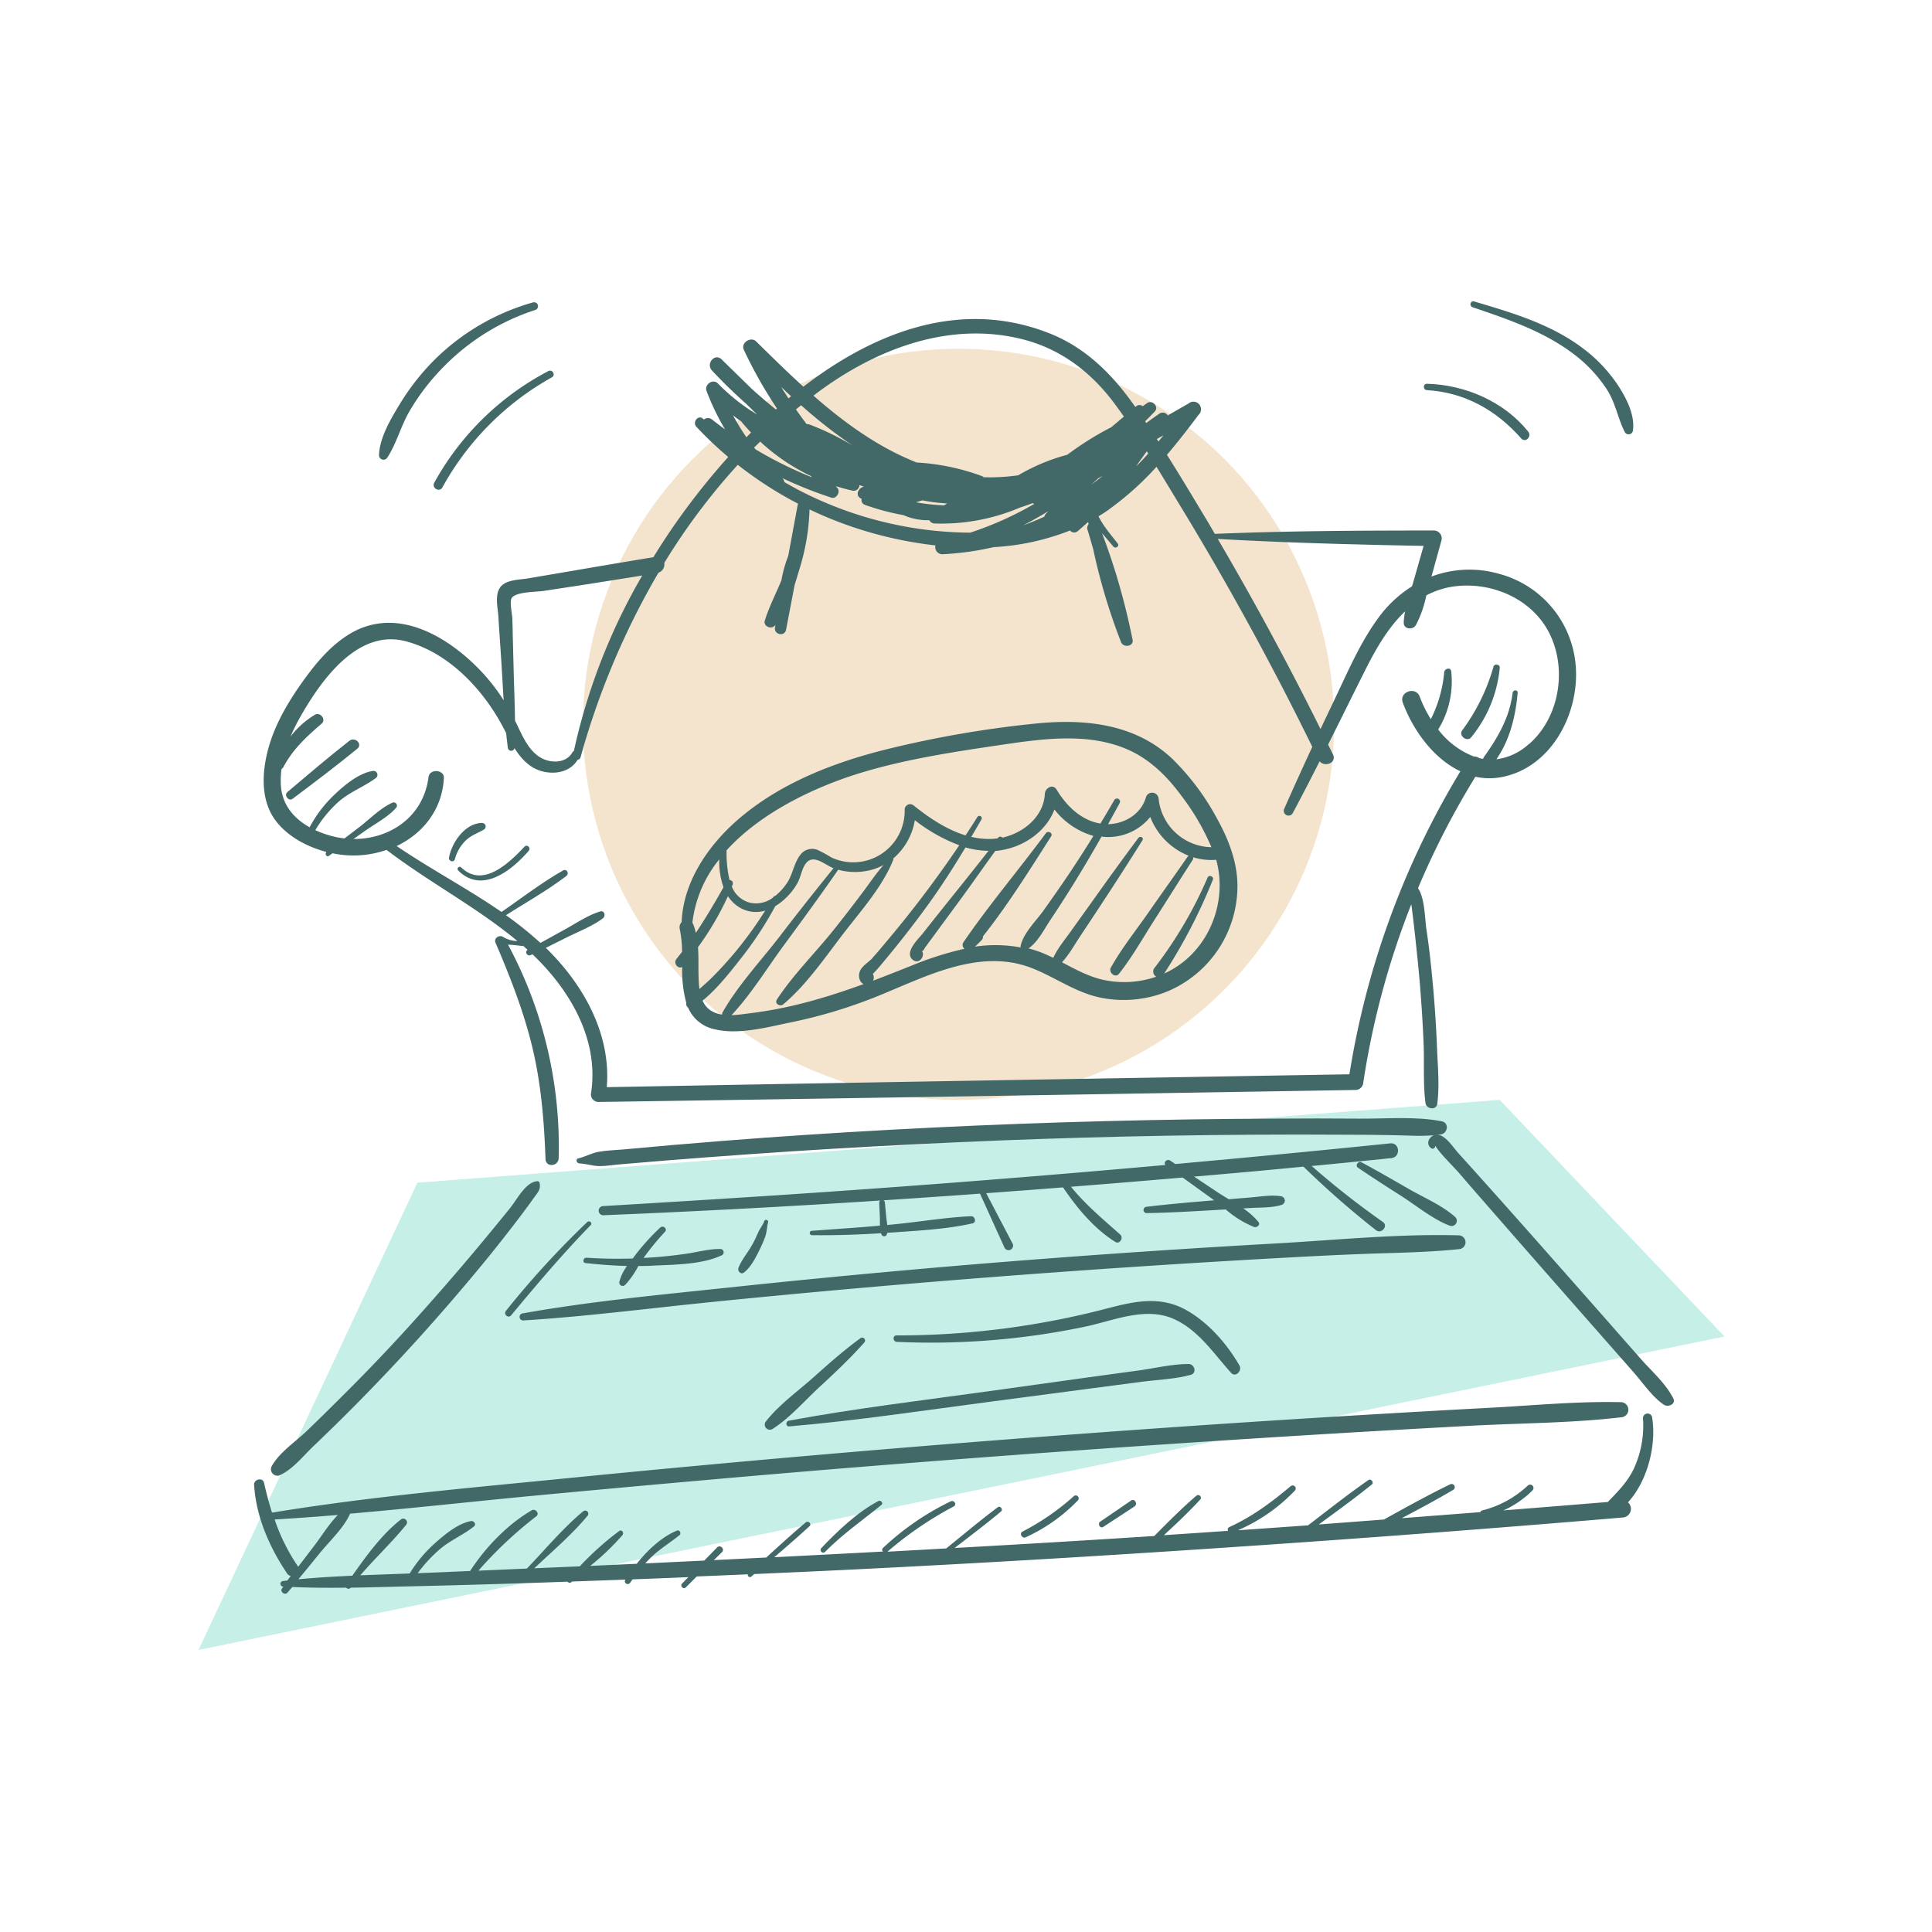 <svg id="Layer_1" data-name="Layer 1" xmlns="http://www.w3.org/2000/svg" viewBox="0 0 512 512"><defs><style>.cls-1{fill:#c5efe7;}.cls-2{fill:#f4e4ce;}.cls-3{fill:#426868;}</style></defs><title>picture</title><polygon class="cls-1" points="397.44 291.48 110.61 313.43 52.62 437.25 457 354.18 397.44 291.48"/><circle class="cls-2" cx="254.02" cy="191.95" r="99.53"/><path class="cls-3" d="M417.63,177.17a27.43,27.43,0,0,0-20.33-25.09,28.46,28.46,0,0,0-17.95.72q1.35-4.87,2.69-9.73a2.1,2.1,0,0,0-2.18-2.48c-19.34,0-38.6.1-57.91.89-.87-1.48-1.74-3-2.62-4.43-3.31-5.52-6.63-11.06-10.08-16.52,2.93-3.42,5.69-7,8.36-10.57a2,2,0,0,0-2.67-3l-5.48,3.13a1.56,1.56,0,0,0-2.23-.46c-1.17.81-2.32,1.63-3.46,2.47l-.3-.45c.85-.84,1.7-1.69,2.53-2.56,1.22-1.27-.59-3.22-2-2.27l-1.18.83a1.31,1.31,0,0,0-1.69,0l-.25.21-.17-.24c-5.81-8.28-12.85-15.37-22.37-19.19-23.31-9.34-46.24-.71-65.44,14.05-4.31-3.91-8.45-8-12.52-12-1.4-1.38-4.13.37-3.26,2.22a119.93,119.93,0,0,0,8.78,15.55l-.29.26q-3.26-2.63-6.37-5.44l-8-7.82c-1.82-1.78-4.24,1.14-2.56,2.94q4.3,4.6,9,8.77l3,2.92a52.35,52.35,0,0,1-10.44-8.27c-1.34-1.36-3.65.35-3,2a65.48,65.48,0,0,0,4.89,10.17q-1.73-1.26-3.42-2.59a1.69,1.69,0,0,0-2.18,0l-.16-.16c-1.25-1.28-3,.8-1.81,2.08a97.83,97.83,0,0,0,8.43,8,185.74,185.74,0,0,0-13.84,17.41q-3.14,4.48-6,9.15c-7.38,1.2-14.75,2.46-22.12,3.72l-11.1,1.89c-2.22.38-5.89.29-7.38,2.38s-.61,5.44-.47,7.77c.22,3.72.49,7.43.73,11.15s.43,7.32.66,11a50.73,50.73,0,0,0-7-8.75c-8.72-8.72-21.65-15.93-33.51-9-5.73,3.35-10,8.84-13.75,14.22-3.58,5.21-6.7,10.8-8.28,17-1.53,6-1.79,13.08,2,18.26,3.15,4.31,8.4,7.1,13.61,8.47-.55.5,0,1.5.67,1l.93-.66,1,.2a26.65,26.65,0,0,0,13.3-1.09c11.19,8.55,23.84,15.14,34.68,24.15a7.37,7.37,0,0,1-3.66-1c-1-.8-2.69.17-2.14,1.45,3.85,9,7.42,18.06,9.72,27.57,2.37,9.83,3.16,19.7,3.53,29.76.08,2.28,3.41,2,3.48-.24a113,113,0,0,0-13.42-56.58,35.91,35.91,0,0,1,3.64.36.61.61,0,0,0,.33-.07l.23.2,1,.88c-.88.53-.08,1.84.85,1.39l.42-.21c10,9.49,17.72,22.7,15.53,36.81a2,2,0,0,0,2,2.33q78.1-1.14,156.2-2.45,22.27-.36,44.53-.73a2.08,2.08,0,0,0,1.88-1.65,216.07,216.07,0,0,1,12.78-47.59c0,.15,0,.3.06.46.29,2.38.59,4.76.85,7.14.54,5,1.08,10,1.47,15q.57,7.18.87,14.37c.22,5.17-.17,10.57.49,15.69.22,1.68,2.9,2.08,3.14.2.62-4.83.11-10-.08-14.83q-.31-7.85-1-15.67c-.47-5.22-1-10.43-1.8-15.61-.45-3-.39-8.2-2.23-11A218.21,218.21,0,0,1,391,205.84a17.48,17.48,0,0,0,7.84-.09C411.3,202.8,418.3,189.22,417.63,177.17Zm-40.36-32.5L374.61,154c-.13.46-.27.92-.41,1.38a32.28,32.28,0,0,0-8.91,8.34c-5,6.81-8.3,14.76-11.94,22.34q-1.71,3.57-3.4,7.15-12.73-25.66-27.23-50.39C340.91,143.86,359.06,144.31,377.27,144.67Zm-68.92-29.3c-.45.55-.9,1.09-1.35,1.64l-.43-.67Zm-6.42,7,0,0h0l.23-.34v0c.59-.8,1.17-1.61,1.75-2.43l.37.59c-1,1.17-2.11,2.32-3.21,3.44C301.37,123.17,301.65,122.77,301.93,122.35Zm-85.58-18.11C232,92.52,251.69,84.88,271.33,90c10,2.63,17.91,8.71,24.06,17q1.25,1.68,2.46,3.39l-3.34,2.82a82.11,82.11,0,0,0-11.67,7.31,51.4,51.4,0,0,0-13,5.44,52.87,52.87,0,0,1-9.15.51,1.44,1.44,0,0,0-.52-.32,59.56,59.56,0,0,0-17.23-3.58c-10.15-4-19.08-10.46-27.36-17.71Zm75.89,21.83q-1.48,1.21-3,2.35c.6-.57,1.2-1.13,1.81-1.68Zm-70.29,3.26-.43-.52q2.14.68,4.34,1.18a1.52,1.52,0,0,0,1.9-1.45L229,129l-.15,0c-1.45.3-2.31,2.41-.62,3.14l.11,0a1.38,1.38,0,0,0,.86,1.65,64.51,64.51,0,0,0,10.23,2.73,16,16,0,0,0,6.84,1.34,1.66,1.66,0,0,0,1.4.87,53.26,53.26,0,0,0,22.64-4.22c1.12-.36,2.23-.75,3.34-1.17a1.35,1.35,0,0,0,.46.19,89.31,89.31,0,0,1-17,7.63,99.89,99.89,0,0,1-44.88-11c-1.48-.76-2.93-1.57-4.37-2.4a1.68,1.68,0,0,0-.54-1.06,111.59,111.59,0,0,0,12.91,5.15C221.61,132.37,222.8,130.42,221.95,129.33Zm20.79,3.78q.86-.28,1.73-.53a46.18,46.18,0,0,0,6.55.82l-.87.51A57.09,57.09,0,0,1,242.73,133.11Zm35,2.41-.6.66a1.71,1.71,0,0,0-.39.72q-2.73,1.26-5.57,2.29Q274.53,137.48,277.73,135.52ZM212.3,107.4a133.63,133.63,0,0,0,13.77,10.76,69.1,69.1,0,0,0-11.51-5.65,1.68,1.68,0,0,0-.77-.1c-1-1.28-1.93-2.59-2.86-3.91ZM209.65,105l-.7.58c-.65-1-1.29-2-1.91-3Q208.34,103.83,209.65,105Zm-8.22,12a52.93,52.93,0,0,0,13.43,9.13l.33.36a104.91,104.91,0,0,1-15-7.43l-.34-.46C200.34,118.13,200.89,117.59,201.43,117.06Zm-5.16-5.5c.88,1.09,1.81,2.12,2.77,3.13l-1.23,1.25a61.05,61.05,0,0,1-3.55-5.8Q195.25,110.87,196.27,111.56Zm-60.69,47c1.13-1.72,6.44-1.58,8.52-1.91L154.56,155q7.82-1.23,15.64-2.48A160.71,160.71,0,0,0,152.09,199a1.16,1.16,0,0,0-.44.45c-1.62,2.83-5.57,2.86-8.18,1.44-3.32-1.8-5-5.8-6.53-9-.15-.31-.31-.61-.46-.92-.05-4.22-.23-8.45-.34-12.66l-.27-10.52c0-1.31-.06-2.63-.1-3.94C135.74,162.79,135,159.37,135.58,158.56Zm269.67,38.6a15.73,15.73,0,0,1-8.69,4.12c3.6-5.22,5.06-11.33,5.64-17.61.08-.86-1.24-.84-1.34,0-.77,6.45-3.91,11.84-7.6,17a1.27,1.27,0,0,0-.22.51c-.34-.06-.69-.12-1-.2a2.48,2.48,0,0,0-1.48-.45,21.8,21.8,0,0,1-9.42-7.14,24.35,24.35,0,0,0,3.44-15.46c-.17-1.14-1.73-.7-1.85.25a34.32,34.32,0,0,1-3.54,12.46,31.48,31.48,0,0,1-2.94-5.94c-1.05-2.87-5.56-1.3-4.49,1.58,2.68,7.25,8.12,14.82,15.26,18.18a222.24,222.24,0,0,0-29.41,80.3Q280.28,286,203,287.34l-42.2.77c1.18-14.11-6.21-27.25-16.15-36.92l5.7-2.84c3.14-1.56,6.65-2.9,9.44-5,.81-.62.4-2.17-.76-1.8-3.25,1-6.23,3.05-9.2,4.69l-6.61,3.65a92.34,92.34,0,0,0-9.14-7.35c5.33-3.39,11-6.57,16-10.4.84-.64.12-2-.85-1.46-5.66,3.21-11,7.33-16.33,11-9-6.21-18.76-11.33-27.78-17.47,6.89-3.28,12.06-9.59,12.51-18,.12-2.31-3.78-2.55-4.07-.26-1.34,10.52-10.26,16.46-19.87,16.39l2.94-2.08c2.75-1.94,6.12-3.67,8.35-6.19a.86.86,0,0,0-1-1.35c-3.19,1.45-5.92,4.28-8.69,6.42l-4,3.05a23.6,23.6,0,0,1-4.42-.93A26.32,26.32,0,0,1,83.56,220a32,32,0,0,1,5.83-7.23c3.1-2.85,6.85-4.12,10.14-6.53a1.05,1.05,0,0,0-.81-1.91c-3.82.61-7.75,4-10.46,6.62a33.56,33.56,0,0,0-6.21,8.29c-4.19-2.35-7.34-6-7.62-11.24a23.58,23.58,0,0,1,.17-4.21,1.25,1.25,0,0,0,.5-.52c2.58-4.79,6.08-8,10.13-11.49,1.3-1.12-.37-3.19-1.81-2.35A23.43,23.43,0,0,0,77,195.18a51,51,0,0,1,2.7-5.41c5.44-9.52,15.05-23.13,27.75-19.85,11.58,3,20.9,13.08,26.17,23.37l.52,1c.13,1.29.27,2.57.44,3.85a.89.89,0,0,0,1.76.12c1.74,2.76,3.93,5.17,7.17,6.1,3.55,1,7.62.22,9.56-3a1,1,0,0,0,.81-.77,205.4,205.4,0,0,1,20.62-48.82,2.34,2.34,0,0,0,1.54-2.59,170.18,170.18,0,0,1,19.48-26,101.73,101.73,0,0,0,16,10.32,1.5,1.5,0,0,0-.14.4l-2.49,13.43a33.42,33.42,0,0,0-1.8,6.44c-1.47,3.59-3.26,7-4.41,10.7-.47,1.5,1.74,2.44,2.67,1.31l.13-.17c0,.23-.07.47-.1.7-.3,1.89,2.56,2.48,2.93.59L210.59,155c.45-1.41.86-2.8,1.25-4.12A58.5,58.5,0,0,0,214.53,135a103.45,103.45,0,0,0,20.37,7.24,106.75,106.75,0,0,0,13,2.3,1.89,1.89,0,0,0,1.79,2.34A75.66,75.66,0,0,0,263.3,145a64.52,64.52,0,0,0,20.27-4.41,1.42,1.42,0,0,0,2,.2c.91-.77,1.8-1.56,2.67-2.35l.15-.08.1.57a1.56,1.56,0,0,0-.27,1.53c.53,1.66,1,3.38,1.5,5.11a159.58,159.58,0,0,0,7.37,24.6c.61,1.57,3.42,1.18,3.06-.63l-.09-.41h0q-1.58-7.83-3.84-15.47-.35-1.24-.76-2.49-1.56-5-3.42-9.89c1,1.16,2,2.39,3,3.55.57.67,1.71-.06,1.16-.79-1.75-2.29-3.82-4.6-5.08-7.22,1-.6,2-1.23,2.9-1.91a80.39,80.39,0,0,0,12.47-11.21c2.21,3.6,4.38,7.22,6.56,10.8q18.79,30.91,34.72,63.42-3.81,8.2-7.47,16.49a1.27,1.27,0,0,0,2.27,1.12c2.44-4.57,4.81-9.17,7.15-13.78,1.37,1.67,4.59.39,3.54-1.79-.43-.88-.87-1.76-1.3-2.64,3.35-6.68,6.65-13.38,10-20.06,2.78-5.5,6-11.08,10.41-15.25A18.39,18.39,0,0,0,372,165c0,1.83,2.45,2,3.23.64a29.27,29.27,0,0,0,2.76-7.86,21.94,21.94,0,0,1,8-2.45c10.24-1.1,21.07,4,25.18,13.73C415.17,178.39,412.95,190.41,405.25,197.16Z"/><path class="cls-3" d="M382.08,297.15c-7-1.36-14.66-.65-21.75-.7q-11.29-.09-22.59,0-22.59.08-45.17.67-44.83,1.16-89.58,4.36-12.59.91-25.17,2-6.29.55-12.57,1.13c-2.18.2-4.46.24-6.61.63-1.88.34-3.52,1.31-5.39,1.74-.82.18-.43,1.31.28,1.34,1.87.06,3.53.71,5.38.71s3.55-.31,5.29-.46q6-.51,11.92-1,10.93-.87,21.86-1.65,22.2-1.57,44.43-2.67,44.46-2.25,89-2.54,12.62-.08,25.25,0,6,0,12,.11c4.38.05,8.92.49,13.26-.2C383.69,300.27,384.09,297.54,382.08,297.15Z"/><path class="cls-3" d="M143,313.54a.57.57,0,0,0-.59-.51c-3.11.19-5.44,4.92-7.25,7.15q-4.23,5.22-8.53,10.38Q118,340.86,109,350.82T90.41,370.27q-4.53,4.54-9.16,9c-3,2.85-7.36,5.75-9.3,9.4A1.71,1.71,0,0,0,74,391c3.51-1.5,6.31-5.12,9.05-7.73q4.86-4.64,9.61-9.39,9.71-9.73,18.92-19.94,9-10,17.51-20.4,4.24-5.22,8.31-10.57c1.36-1.79,2.7-3.58,4-5.42C142.44,316.06,143.36,315.33,143,313.54Z"/><path class="cls-3" d="M443.43,370.57c-2-3.95-5.76-7.22-8.68-10.53l-9.67-11q-9.89-11.21-19.79-22.41c-6.28-7.06-12.55-14.13-18.9-21.13-1.35-1.49-4.09-6-6.7-4.51-1.22.71-1.69,2.29-.52,3.2a.66.66,0,0,0,1-.87c1.31,2.33,4.78,5.52,6.81,7.9,2.44,2.86,4.92,5.69,7.39,8.52q7.86,9,15.75,18l15.35,17.46,7.46,8.48c2.48,2.82,4.9,6.47,8,8.58C442,373,444.24,372.17,443.43,370.57Z"/><path class="cls-3" d="M431.44,398.13c5.27-5.79,7.53-15.24,6.41-22.39a1.22,1.22,0,0,0-2.44.17A27.15,27.15,0,0,1,433,389.17c-1.7,3.61-4.27,6.11-6.91,8.87q-13.83,1.14-27.67,2.23a25.25,25.25,0,0,0,7.71-5.31.89.89,0,0,0-1.26-1.26,27.19,27.19,0,0,1-12,6.56.78.78,0,0,0-.57.47q-10.41.81-20.82,1.6c4.62-2.43,9.23-4.89,13.72-7.55a.84.84,0,0,0-.84-1.44c-6,2.9-11.79,6.14-17.61,9.35L349.49,404c4.73-3.47,9.5-6.91,14.06-10.6.65-.53-.21-1.64-.9-1.17-5.47,3.79-10.7,7.95-16,12q-9.3.66-18.61,1.31a45.91,45.91,0,0,0,15.15-10.56.81.81,0,0,0-1.14-1.14c-5.09,4.28-10.18,8.08-16.26,10.85a.7.7,0,0,0-.34,1c-5.66.38-11.32.78-17,1.15,3.34-3.09,6.66-6.21,9.71-9.55a.74.74,0,0,0-1-1c-3.94,3.36-7.61,7.08-11.27,10.77l-14.06.89q-19.42,1.21-38.84,2.28c4.13-3.19,8.3-6.33,12.3-9.68.61-.51-.21-1.6-.86-1.12-4.66,3.49-9.14,7.26-13.67,10.92l-15.58.87a94.5,94.5,0,0,1,17.57-12c.9-.49.11-1.77-.79-1.35A71,71,0,0,0,234,410.23a.63.63,0,0,0,0,.95q-14.4.77-28.81,1.5c3.15-2.7,6.3-5.42,9.34-8.23.66-.61-.31-1.54-1-1-3.56,3-7,6.16-10.47,9.31l-13.89.69,2.16-2.11c.83-.81-.46-2.1-1.27-1.27l-3.42,3.5-15.65.75c.67-.73,1.37-1.44,2.1-2.12,2.18-2,4.72-3.51,7-5.39.53-.44,0-1.46-.69-1.19-4.12,1.73-7.73,5.13-10.66,8.8l-12.32.56a66.29,66.29,0,0,0,8.54-8.16c.47-.56-.14-1.59-.85-1.1a79.29,79.29,0,0,0-10.47,9.38h-.24l-11.81.51c4.8-4.53,9.94-8.87,14.12-13.92a.83.83,0,0,0-1.17-1.17c-5.41,4.49-10,10.08-14.92,15.17l-12.83.55a107.81,107.81,0,0,1,15.36-14.42c.91-.72-.25-2.13-1.22-1.58-6.46,3.75-12.26,9.81-16.35,16.09l-10.46.45-3.43.13a38.29,38.29,0,0,1,6-6.46c2.78-2.34,6.16-3.7,8.93-5.95.71-.58-.08-1.54-.81-1.4-3.53.68-6.94,3.55-9.57,5.89a36.17,36.17,0,0,0-6.68,8c-4.35.16-8.72.31-13.08.49,3.92-4.55,8.3-8.66,12.09-13.31a1,1,0,0,0-1.42-1.42c-5,3.94-9.05,9.54-12.79,14.83-4.78.22-9.56.5-14.3.94,2-2.35,3.89-4.73,5.83-7.1,2.59-3.16,6.09-6.38,7.81-10.11a1.46,1.46,0,0,0,.06-.17c16.43-1.42,32.85-3.26,49.26-4.81q34.82-3.28,69.66-6.24,69.71-5.82,139.52-10.05,19.28-1.16,38.57-2.2c13.25-.71,26.73-.7,39.9-2.25a2,2,0,0,0-.28-4c-11.5-.26-23.13.88-34.61,1.49q-17.63.94-35.25,2-34.91,2.09-69.79,4.66-69.76,5.1-139.38,12c-26,2.58-52.29,4.86-78.12,9.1l-.16,0c-.81-2.56-1.5-5.19-2.12-7.9-.35-1.51-2.7-.93-2.62.54.48,8.37,4.09,16.6,8.72,23.47a1.54,1.54,0,0,0,1,.69l-.89,1.19L75,419a.73.73,0,0,0,.1,1.46h0l-.37.51c-.61.84.76,1.9,1.44,1.11l1.29-1.51c4.74.21,9.51.24,14.28.18a.78.78,0,0,0,1.21,0c5.62-.08,11.23-.26,16.82-.38q17.32-.4,34.63-1l6-.21a.71.71,0,0,0,1.05.11l.17-.15,14.15-.51-.06.09c-.52.81.75,1.54,1.28.75.21-.31.43-.6.64-.9q7.39-.28,14.79-.59l-1.78,1.82a.74.74,0,0,0,1,1l3-3,13.55-.57a.58.58,0,0,0,1,.53l.69-.6,13.7-.61c46.13-2.14,92.23-5,138.29-8.28q39.2-2.8,78.36-6.11A2.31,2.31,0,0,0,431.44,398.13ZM78.94,415.08a51.36,51.36,0,0,1-6.16-12.4c5.59-.33,11.17-.74,16.76-1.2C87.07,404,85.1,407.3,83,410l-4,5.24S79,415.13,78.94,415.08Z"/><path class="cls-3" d="M228.06,354.61c-4.37,3.19-8.41,6.75-12.44,10.36s-9.2,7.3-12.62,11.69a1.35,1.35,0,0,0,1.78,2c4.46-2.85,8.25-7.24,12.12-10.83,4.2-3.89,8.38-7.79,12.17-12.08A.77.77,0,0,0,228.06,354.61Z"/><path class="cls-3" d="M328.46,361.85c-3.38-5.82-8.32-11.48-14.27-14.76-6.8-3.74-13.66-2.2-20.78-.34a219.3,219.3,0,0,1-55.82,7.15c-1.12,0-1,1.67.12,1.71a199.27,199.27,0,0,0,50-4.06c7.6-1.63,16.07-5.43,23.64-1.88,6.41,3,10.31,9.08,14.92,14.16C327.45,365.14,329.26,363.22,328.46,361.85Z"/><path class="cls-3" d="M315,361.47c-4.35,0-8.93,1.12-13.25,1.72L288.5,365,262,368.69c-17.64,2.44-35.42,4.56-52.93,7.8-.94.17-.9,1.61.11,1.52,17.94-1.54,35.83-4.25,53.68-6.6l26.49-3.49,13.25-1.74c4.25-.56,8.84-.68,13-1.85C317.27,363.85,316.56,361.48,315,361.47Z"/><path class="cls-3" d="M386.63,327.38c-16.1-.44-32.47,1.25-48.55,2.15s-32.34,1.94-48.5,3.1q-48.48,3.48-96.81,8.62c-18.09,1.91-36.28,3.61-54.2,6.8a.94.94,0,0,0,.13,1.88c16.15-1,32.24-3.08,48.34-4.72s32.24-3.14,48.38-4.53q48.42-4.14,96.94-6.92c8.86-.5,17.73-1,26.59-1.36,9.29-.41,18.67-.4,27.92-1.39A1.83,1.83,0,0,0,386.63,327.38Z"/><path class="cls-3" d="M155.62,323.86a237.75,237.75,0,0,0-21.54,23.53c-.72.92.62,2.1,1.37,1.19,6.81-8.19,13.65-16.29,21.1-23.92C157.11,324.1,156.18,323.31,155.62,323.86Z"/><path class="cls-3" d="M368.48,303q-28.46,2.91-57,5.48l-1.36-.91c-.84-.56-1.88.48-1.28,1.16q-51.2,4.6-102.49,8-23.28,1.52-46.57,2.9a1.21,1.21,0,0,0,.17,2.42q36.68-1.5,73.33-3.9a.7.7,0,0,0-.28.62c.07,1.47.14,2.94.19,4.42,0,.53,0,1.08,0,1.62-6,.52-12.08.93-18.12,1.37a.58.58,0,0,0,.08,1.15c6.12.08,12.23-.13,18.34-.51,0,.11.07.22.12.33a.75.75,0,0,0,1.43-.1c0-.11.05-.22.07-.34l1.93-.13c6.88-.49,14-.86,20.7-2.38,1.1-.25.66-1.93-.39-1.89-7,.32-14.09,1.56-21.11,2.22l-1.11.1c-.06-.53-.15-1.06-.2-1.57-.16-1.47-.29-2.93-.43-4.4a.7.7,0,0,0-.36-.57q12.79-.83,25.57-1.76c2.16,4.73,4.29,9.47,6.45,14.21a1.2,1.2,0,1,0,2.13-1.08q-3.47-6.63-6.94-13.25,10.19-.74,20.37-1.54c3.69,5.47,8.3,11,13.85,14.45,1.16.73,2.27-1.09,1.3-1.95-4.66-4.14-9.17-7.89-13.05-12.67q14.8-1.16,29.6-2.44l7.5,5.42.84.62c-6,.49-12,1-18,1.72a.84.84,0,0,0,.12,1.67c6.15-.12,12.29-.47,18.43-.83l2.51-.15a27.15,27.15,0,0,0,7.49,4.64c.76.26,1.82-.54,1.17-1.34a19.87,19.87,0,0,0-4-3.57l2.09-.12c2.72-.16,5.56,0,8.17-.85a1.17,1.17,0,0,0-.16-2.23c-2.7-.46-5.5.08-8.21.3l-5.73.47c-1.11-.67-2.2-1.33-3.2-2l-6-4,5.82-.5q11.59-1,23.17-2.14A240.54,240.54,0,0,0,364.64,326c1.45,1.14,3.34-1.11,1.86-2.15A222.75,222.75,0,0,1,347.61,309q10.57-1,21.14-2.1C371.22,306.65,371,302.79,368.48,303Z"/><path class="cls-3" d="M385.65,322.52c-3.37-3-8-5-11.92-7.21-4.29-2.47-8.57-4.95-12.93-7.29-.84-.45-1.76.86-.94,1.42,3.82,2.6,7.71,5.09,11.6,7.58s8.22,6.07,12.69,7.78A1.39,1.39,0,0,0,385.65,322.52Z"/><path class="cls-3" d="M190.84,331c-2.92-.05-5.93.81-8.83,1.23-2.74.4-5.49.72-8.26.93-1.06.08-2.13.15-3.19.2l.09-.13a67,67,0,0,1,5.57-6.78c.76-.81-.5-1.85-1.28-1.11a61.2,61.2,0,0,0-6.52,7.18l-.74,1c-4.07.12-8.15.06-12.22-.21-.9-.06-1.22,1.31-.29,1.41,3.67.41,7.35.69,11,.78a12.17,12.17,0,0,0-2.05,4.23.91.91,0,0,0,1.56.77,22.4,22.4,0,0,0,3.49-5c1.35,0,2.7,0,4.05-.1,5.67-.27,12.72-.28,17.93-2.68A.88.88,0,0,0,190.84,331Z"/><path class="cls-3" d="M202.56,323.57c-.33.95-1.16,2-1.58,2.92-.51,1.15-1,2.28-1.64,3.39-1.11,2-2.79,3.93-3.63,6.09-.33.85.59,1.92,1.45,1.26,1.86-1.44,3.06-3.86,4.09-5.94a36.88,36.88,0,0,0,1.5-3.45c.5-1.34.45-2.59.81-3.92C203.71,323.34,202.76,323,202.56,323.57Z"/><path class="cls-3" d="M322.53,216.94a65.61,65.61,0,0,0-11.87-15.86c-9.94-9.36-23.29-10.65-36.31-9.32a284.16,284.16,0,0,0-39.23,6.77c-14.33,3.55-28.73,9.14-39.93,19-7.89,7-14.13,16.42-14.55,26.84a2,2,0,0,0-.49,1.88,29.73,29.73,0,0,1,.6,6c-.48.63-1,1.26-1.47,1.88-.94,1.16.45,2.77,1.51,2.11a32.76,32.76,0,0,0,1.09,9.55,1.21,1.21,0,0,0,.47,1.24,9.74,9.74,0,0,0,7,5.72c6.27,1.58,14-.54,20.21-1.81a132.08,132.08,0,0,0,21.67-6.41c13.14-5.16,27.81-13.55,42.16-8,6.11,2.38,11.47,6.38,18,7.8a30.69,30.69,0,0,0,18.24-1.7,30.32,30.32,0,0,0,18.3-27.27C328.07,228.86,325.7,222.63,322.53,216.94Zm-93.58-12.38c11.52-3.41,23.44-5.25,35.3-7,11.34-1.67,24-3.69,34.86,1.19,5.75,2.59,10.24,7.06,13.93,12.08a62.94,62.94,0,0,1,8,13.69,14.34,14.34,0,0,1-14-12.89,1.72,1.72,0,0,0-3.39-.22c-1.29,4.34-5.63,6.93-10,7q1.57-2.81,3.1-5.64a.82.82,0,0,0-1.41-.82q-1.82,3.18-3.72,6.3c-5.12-.85-9-4.67-11.61-9-1-1.61-3-.43-3.11,1.08-.29,6-5.57,10.39-11.25,11.65a.73.73,0,0,0-1.11,0l-.16.2c-.44.06-.88.1-1.32.13a20.4,20.4,0,0,1-5.66-.53q1.38-2.34,2.73-4.69a.63.63,0,0,0-1.08-.63q-1.55,2.48-3.17,4.92c-5.06-1.53-9.7-4.68-13.76-7.93a1.45,1.45,0,0,0-2.37,1.18,13.64,13.64,0,0,1-19.41,12.61,37.16,37.16,0,0,0-3.67-2,3.9,3.9,0,0,0-4.63,1.37c-1.63,2.13-1.94,5.08-3.45,7.35a15.36,15.36,0,0,1-3.15,3.47.71.71,0,0,0-.56.37l-.05.08a7.36,7.36,0,0,1-6,1.37,7,7,0,0,1-4.88-4.31l.23-.58a.87.87,0,0,0-.84-1.14,30.8,30.8,0,0,1-.78-7.89C201.94,215,216.76,208.16,228.95,204.56Zm-44.54,42.66a17.53,17.53,0,0,0-.67-2.21,2.24,2.24,0,0,0-.25-.47,32.43,32.43,0,0,1,7.12-16.79,20.47,20.47,0,0,0,1.12,7.38C189.41,239.27,187,243.32,184.41,247.22Zm.81,13.49c-.25-3.25,0-6.49-.25-9.68a77.89,77.89,0,0,0,7.94-13.54,9.4,9.4,0,0,0,2.64,2.71,8.37,8.37,0,0,0,7.24,1.11,101.87,101.87,0,0,1-8.43,11.57c-1.83,2.15-3.73,4.24-5.73,6.23-1,1-2.17,2-3.27,3C185.3,261.64,185.25,261.17,185.21,260.7Zm6.16,8.17a7.39,7.39,0,0,1-3.19-1.19,5.92,5.92,0,0,1-2-2.52c3.85-3.11,7.22-7.45,10.13-11.14a95.09,95.09,0,0,0,9.14-13.89,16.9,16.9,0,0,0,5.7-5.82c1-1.61,1.22-3.74,2.22-5.25,2-3.07,5.24.15,7.34.94l.18.06c-4.87,6-9.61,12-14.31,18.14-5,6.48-11,12.88-15.06,20A1.07,1.07,0,0,0,191.38,268.87Zm39.85-15c-.84.91-2,1.61-2.77,2.57A3.16,3.16,0,0,0,228,260a2.22,2.22,0,0,0,.86.79c-9.71,3.54-19.5,6.44-30,7.72-1.53.19-3.27.46-5,.52,5.21-5.56,9.41-12.47,13.92-18.59,4.86-6.6,9.69-13.21,14.36-19.95a16.78,16.78,0,0,0,9.37-.14,14.9,14.9,0,0,0,2.67-1.13c-2,2.23-3.7,4.79-5.47,7.15-2.58,3.44-5.21,6.85-7.9,10.21-4.89,6.1-10.65,11.77-14.92,18.3-.7,1.07.8,2,1.67,1.29,6.09-5.13,10.89-12.16,15.72-18.47,4.67-6.1,10.6-12.66,13.45-19.86a.36.36,0,0,0,0-.34,17,17,0,0,0,5.71-10.14A44.15,44.15,0,0,0,254.22,224a303.16,303.16,0,0,1-19.78,26.1C233.38,251.35,232.34,252.63,231.22,253.83Zm27.09-2.95c.63-.59,1.24-1.2,1.85-1.82a1.06,1.06,0,0,0,.3-.94c6.62-8.33,12.39-17.61,18.08-26.51.58-.9-.8-1.65-1.41-.82-7.13,9.65-15,18.91-21.78,28.81a1.3,1.3,0,0,0,.23,1.79,85.93,85.93,0,0,0-14,4.46c-3.42,1.36-6.81,2.7-10.21,4a2,2,0,0,0-.07-1.8c1.31-1.31,2.87-3.26,3.14-3.58q2.18-2.61,4.29-5.27c2.5-3.15,4.94-6.35,7.29-9.61,3.52-4.88,6.74-9.92,9.83-15.06a23.13,23.13,0,0,0,6.11.89c-5.74,7.34-11.66,14.56-17.41,21.89-1,1.29-5.07,5-2.67,7,1.31,1.05,2.7-.11,2.7-1.55a1,1,0,0,0-.25-.66,2.38,2.38,0,0,0,.78-1l1.54-2.09,2.3-3.13q2.88-3.91,5.76-7.83c3.06-4.17,6-8.43,9.06-12.61.57,0,1.14-.11,1.72-.21,6-1,11.76-5,13.94-10.75a20.07,20.07,0,0,0,10.33,7q-3.28,5.3-6.76,10.48c-2.13,3.15-4.31,6.26-6.52,9.36-2,2.78-5.21,5.85-6,9.21a1,1,0,0,0,0,.51A36.21,36.21,0,0,0,258.31,250.89ZM309,257.77l-.47.21a142.94,142.94,0,0,0,12.9-24.88c.31-.79-1-1.36-1.38-.58A111.79,111.79,0,0,1,306,256.45a1.54,1.54,0,0,0,.43,2.38,26,26,0,0,1-14,.85c-3.94-.87-7.47-2.81-11-4.66,1.93-2.06,3.34-4.7,4.89-7q2.73-4.1,5.44-8.22,5.6-8.51,11-17.11c.44-.7-.61-1.26-1.08-.63q-6.11,8.19-12,16.51-2.87,4-5.73,8c-1.66,2.35-3.61,4.64-4.83,7.26-1-.47-1.93-.91-2.92-1.31a29.34,29.34,0,0,0-3.63-1.18c2.55-1.77,4.15-5.1,5.85-7.64q3.35-5,6.49-10.11,3.62-5.87,7-11.88a14.91,14.91,0,0,0,1.61.11,14.3,14.3,0,0,0,11.31-5.32,18,18,0,0,0,10.2,10.28.82.82,0,0,0-.31.27c-3.39,4.9-6.86,9.73-10.26,14.62s-7.18,9.59-10.06,14.73c-.73,1.3,1.16,2.92,2.15,1.66,3.59-4.56,6.48-9.75,9.62-14.63,3.33-5.18,6.58-10.41,9.92-15.58a.69.69,0,0,0,.07-.68,16.27,16.27,0,0,0,6,.7l.15,0h0C325.52,239.47,320,252.58,309,257.77Z"/><path class="cls-3" d="M92.6,196.31c-5.6,4.37-11,9-16.44,13.59-1,.83.34,2.57,1.38,1.79,5.77-4.35,11.57-8.7,17.15-13.28C96.19,197.19,94.08,195.16,92.6,196.31Z"/><path class="cls-3" d="M127.78,218.09c-4.49,0-8.08,5.2-8.78,9.16-.18,1,1.28,1.44,1.55.43a10.76,10.76,0,0,1,2.94-5c1.42-1.36,3.13-1.87,4.77-2.85A.94.94,0,0,0,127.78,218.09Z"/><path class="cls-3" d="M139,224.37c-4,4.26-11,11.11-16.77,5.51a.56.56,0,0,0-.8.8c6.32,6.37,14.26-.08,18.68-5.2C140.78,224.73,139.71,223.63,139,224.37Z"/><path class="cls-3" d="M395.78,176.7a52.09,52.09,0,0,1-8.3,16.88c-1,1.38,1.28,3.15,2.38,1.84a34,34,0,0,0,7.59-18.49C397.51,176,396,175.81,395.78,176.7Z"/><path class="cls-3" d="M232.79,397.79c-5.69,3-10.72,7.87-15.14,12.47-.63.66.36,1.66,1,1,4.62-4.69,9.86-8.31,14.93-12.44C234.19,398.33,233.42,397.45,232.79,397.79Z"/><path class="cls-3" d="M284.58,396.49A64.52,64.52,0,0,1,271,405.87c-1,.5-.12,2,.88,1.5a45.27,45.27,0,0,0,13.79-9.77A.78.78,0,0,0,284.58,396.49Z"/><path class="cls-3" d="M299.75,397.66l-8.15,5.57c-.85.58-.06,2,.81,1.39l8.25-5.4C301.62,398.58,300.7,397,299.75,397.66Z"/><path class="cls-3" d="M145.3,98.35a73.44,73.44,0,0,0-30.22,29.57c-.76,1.41,1.36,2.65,2.15,1.26a74.51,74.51,0,0,1,29-29.17C147.36,99.41,146.39,97.77,145.3,98.35Z"/><path class="cls-3" d="M141.26,80.14a60.29,60.29,0,0,0-26,15.1A62.53,62.53,0,0,0,106,107c-2.35,3.85-5.44,9-5.56,13.67a1.19,1.19,0,0,0,2.2.6c2.43-3.7,3.59-8.36,5.85-12.24a59.07,59.07,0,0,1,8.91-11.66,59.86,59.86,0,0,1,24.42-15.22A1,1,0,0,0,141.26,80.14Z"/><path class="cls-3" d="M405,114.39c-6.42-8-16.74-12.42-26.85-12.69-1.1,0-1.08,1.63,0,1.69,10.07.6,18.44,5.36,25,12.82C404.31,117.46,406,115.65,405,114.39Z"/><path class="cls-3" d="M428.79,102.13a39.37,39.37,0,0,0-9.21-9.75c-8.45-6.45-18.86-9.51-28.91-12.49-1-.29-1.38,1.21-.42,1.53C399.54,84.57,409.1,87.8,417,93.8a37.05,37.05,0,0,1,8.87,9.46c2.29,3.58,2.86,7.62,4.74,11.29a1.16,1.16,0,0,0,2.1-.27C433.41,110.18,431,105.47,428.79,102.13Z"/></svg>
